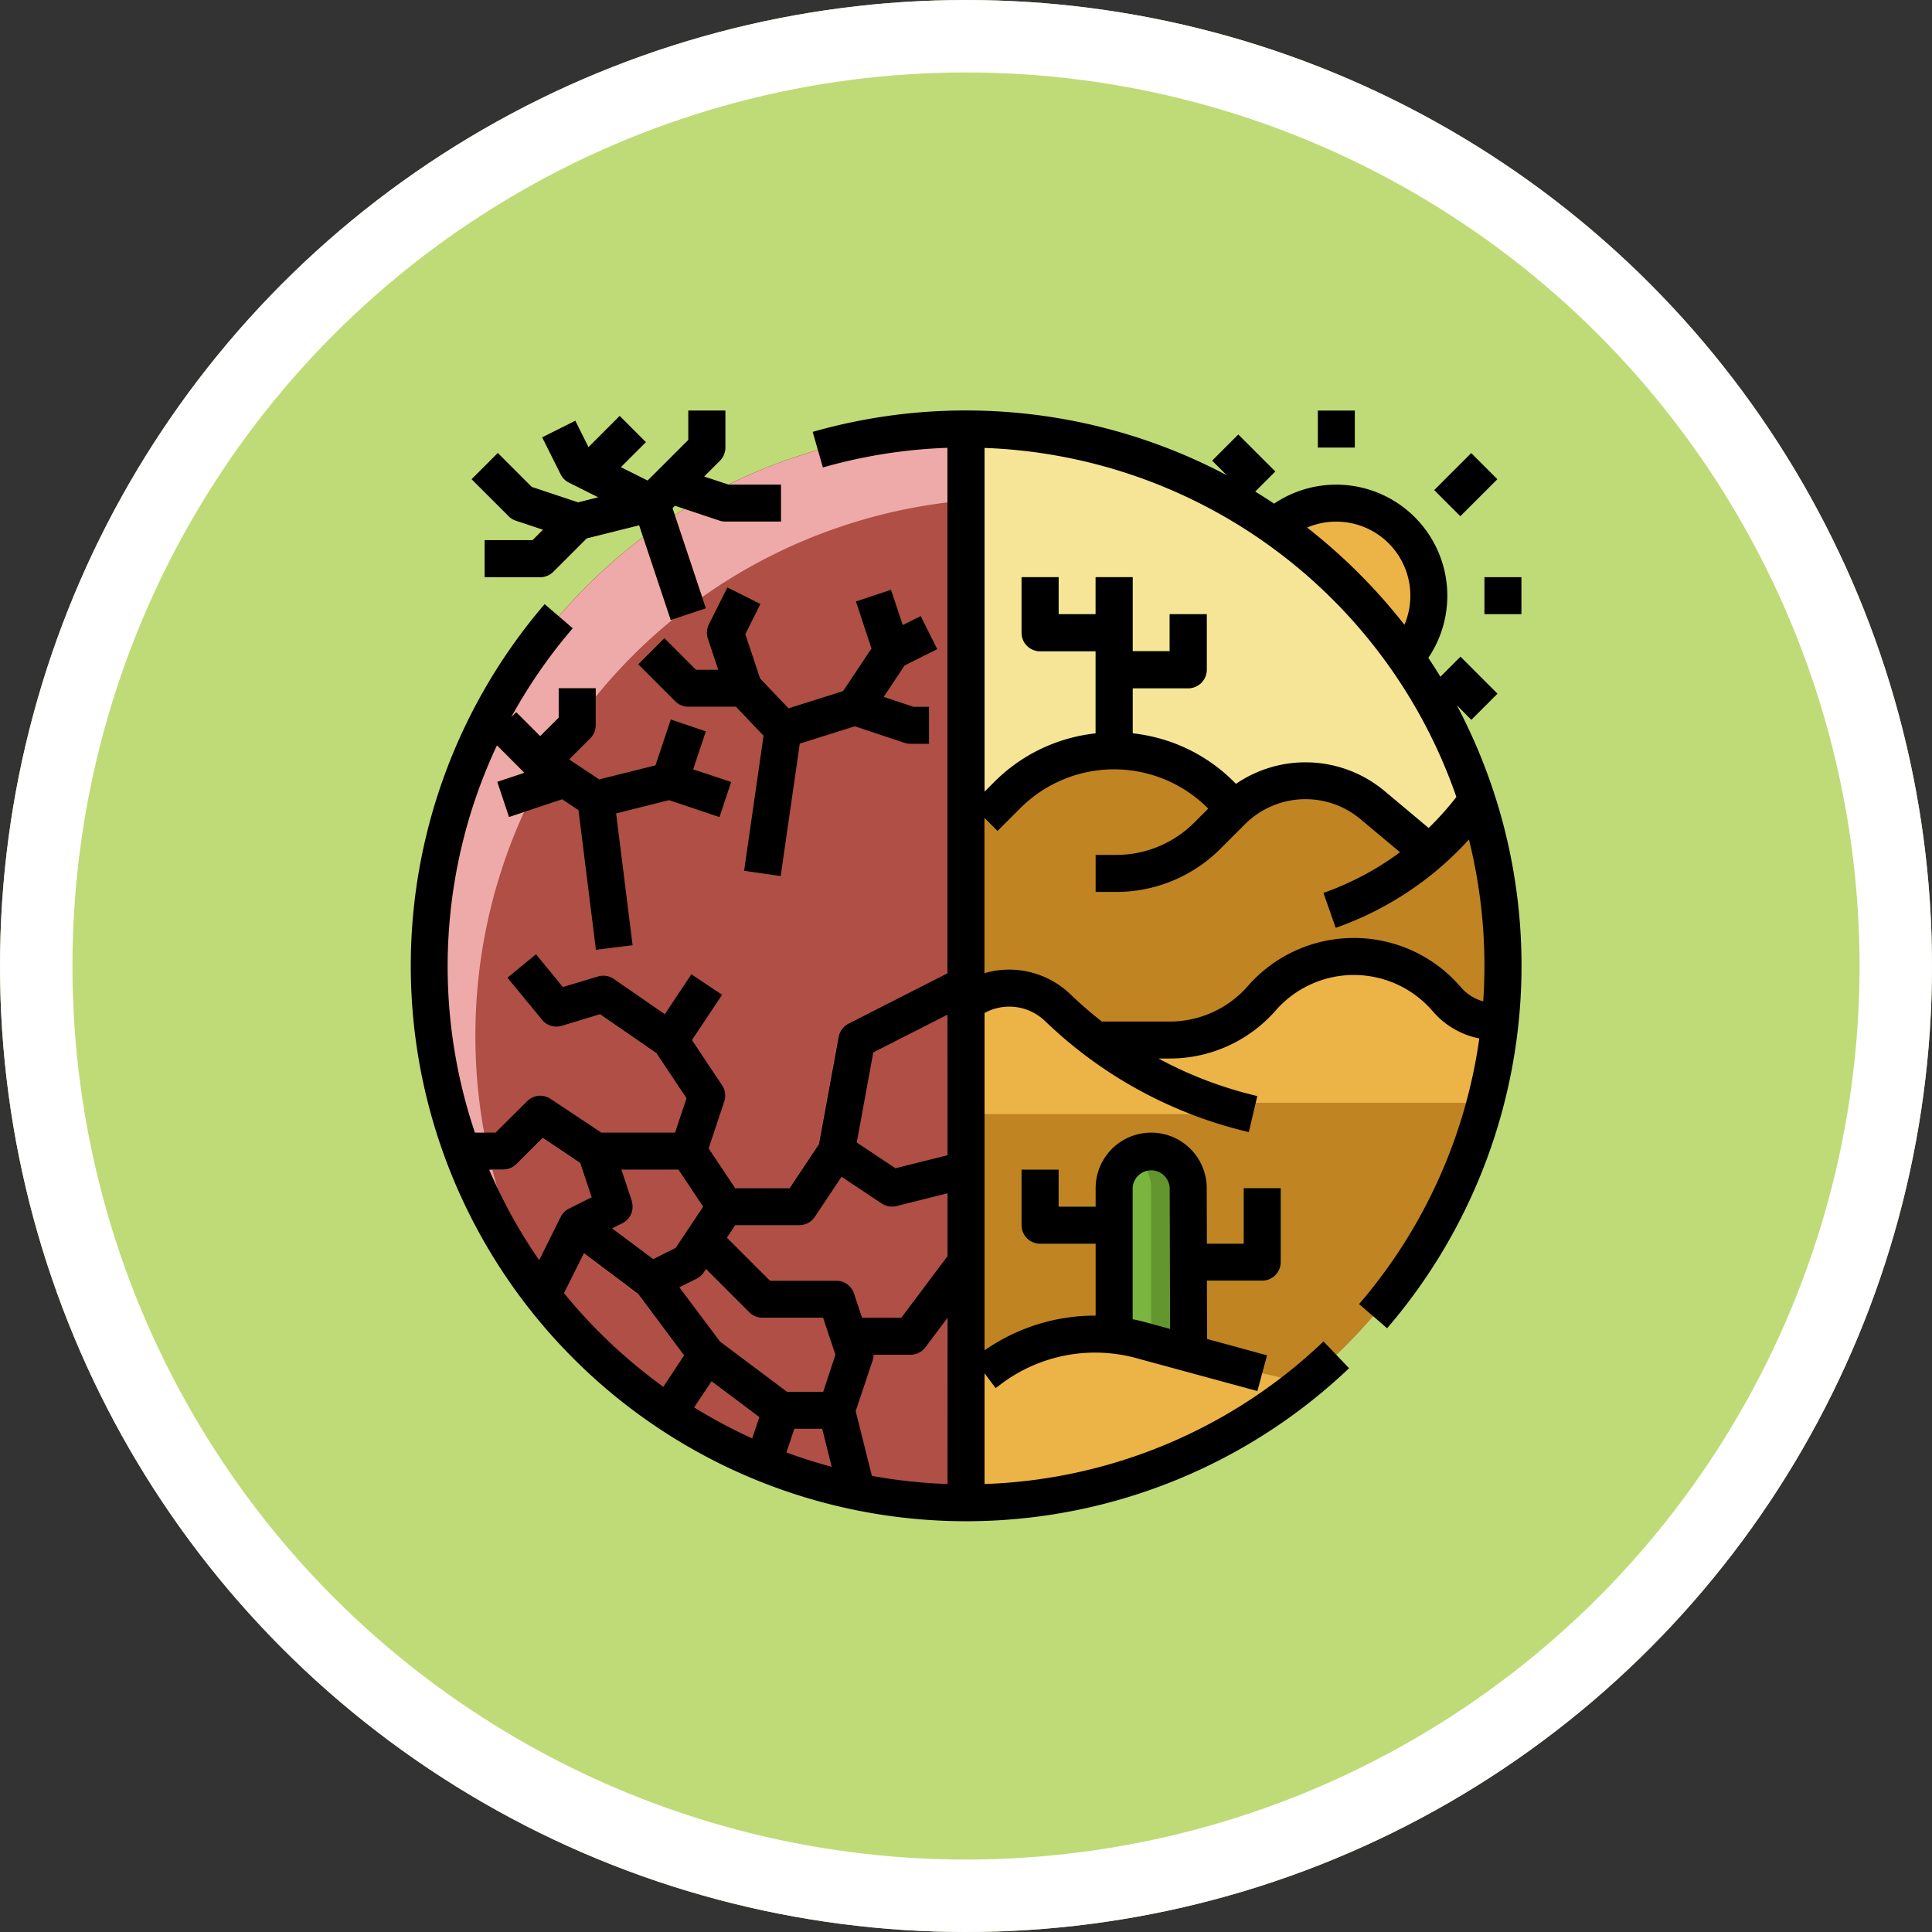 <svg xmlns="http://www.w3.org/2000/svg" width="80" height="80" viewBox="0 0 80 80">
  <rect x="0" y="0" width="80" height="80" fill="#333333" stroke="none"/>
  <g id="Grupo_972668" data-name="Grupo 972668" transform="translate(-3031 14325)">
    <g id="Elipse_6754" data-name="Elipse 6754" transform="translate(3031 -14325)" fill="#bfdb77" stroke="#fff" stroke-width="3">
      <circle cx="40" cy="40" r="40" stroke="none"/>
      <circle cx="40" cy="40" r="38.5" fill="none"/>
    </g>
    <g id="cambio-climatico" transform="translate(3032.025 -14324)">
      <circle id="Elipse_6762" data-name="Elipse 6762" cx="3.833" cy="3.833" r="3.833" transform="translate(50.476 19.833)" fill="#ecb347"/>
      <circle id="Elipse_6763" data-name="Elipse 6763" cx="22.232" cy="22.232" r="22.232" transform="translate(16.744 16.766)" fill="#af4f45"/>
      <path id="Trazado_737737" data-name="Trazado 737737" d="M25.916,49.107A22.233,22.233,0,0,1,65.639,35.382a22.234,22.234,0,1,0-36.9,24.577A22.129,22.129,0,0,1,25.916,49.107Z" transform="translate(-7.256 -7.234)" fill="#eeaaa8"/>
      <path id="Trazado_737738" data-name="Trazado 737738" d="M52.675,267.751a.766.766,0,0,0,.039-.242h1.533a.767.767,0,0,0,.613-.307l2.99-3.987-1.227-.92-2.76,3.68h-1.62l-.336-1.009a.767.767,0,0,0-.727-.524H48.432l-1.784-1.784.344-.516h2.656a.767.767,0,0,0,.638-.341l1.108-1.662,1.662,1.108a.766.766,0,0,0,.611.106l3.525-.882-.372-1.487-3.2.8-1.6-1.065.684-3.729,4.86-2.472-.7-1.367-5.2,2.645a.767.767,0,0,0-.407.545l-.815,4.443-1.218,1.827H46.991l-1.1-1.647.648-1.944a.767.767,0,0,0-.089-.668l-1.25-1.875,1.25-1.875-1.276-.851-1.1,1.652-2.115-1.459a.768.768,0,0,0-.656-.1l-1.452.436-1.112-1.353-1.185.973,1.436,1.747a.767.767,0,0,0,.813.248l1.588-.476,2.333,1.609,1.244,1.866-.474,1.42H41.447l-2.107-1.4a.767.767,0,0,0-.967.1l-1.309,1.309H35.408q.254.78.564,1.533h1.41a.767.767,0,0,0,.542-.225l1.089-1.089,1.558,1.039.473,1.419-.939.47a.767.767,0,0,0-.343.343l-1.283,2.566q.5.691,1.044,1.342l1.2-2.4,2.244,1.683,1.908,2.544-1.292,1.938q.622.447,1.275.851L46,268.608l1.976,1.482-.535,1.608q.7.314,1.423.581l.567-1.7h1.149l.6,2.414q.822.2,1.667.345l-.874-3.5ZM43.6,263.544l-1.7-1.271.424-.212a.767.767,0,0,0,.384-.928l-.43-1.291h2.359l1.022,1.533-1.137,1.706Zm7.033,5.5H49.136l-2.775-2.081-1.683-2.244.712-.356a.766.766,0,0,0,.295-.26l.095-.142,1.792,1.792a.767.767,0,0,0,.542.225h2.514l.511,1.533Z" transform="translate(-17.571 -212.411)" fill="#e97867"/>
      <path id="Trazado_737739" data-name="Trazado 737739" d="M256,24a22.232,22.232,0,0,1,0,44.465Z" transform="translate(-217.024 -7.234)" fill="#c18423"/>
      <path id="Trazado_737740" data-name="Trazado 737740" d="M266.538,39.138l.58.58a4.332,4.332,0,0,1,5.721-.139l2.336,1.956a12.735,12.735,0,0,0,1.756-1.86l.224-.292A22.24,22.24,0,0,0,256,24V40.866l1.728-1.728A6.23,6.23,0,0,1,266.538,39.138Z" transform="translate(-217.024 -7.234)" fill="#f6e597"/>
      <path id="Trazado_737741" data-name="Trazado 737741" d="M286.133,89.533v1.533H284.6V88h-1.533v1.533h-1.533V88H280v2.3a.767.767,0,0,0,.767.767h2.3v4.7H284.6V92.6h2.3a.767.767,0,0,0,.767-.767v-2.3Z" transform="translate(-238.724 -65.101)" fill="#64962f"/>
      <path id="Trazado_737742" data-name="Trazado 737742" d="M284.6,347.067h-3.833A.767.767,0,0,1,280,346.3V344h1.533v1.533H284.6Z" transform="translate(-238.724 -296.568)" fill="#64962f"/>
      <path id="Trazado_737743" data-name="Trazado 737743" d="M320,344.433v-6.9a1.533,1.533,0,0,1,3.067,0v6.9Z" transform="translate(-274.89 -289.335)" fill="#79b53f"/>
      <path id="Trazado_737744" data-name="Trazado 737744" d="M332.6,337.533v2.3h-2.3v-2.3a1.531,1.531,0,0,0-2.3-1.326,1.531,1.531,0,0,1,.767,1.326v6.9H330.3v-3.067h3.067a.767.767,0,0,0,.767-.767v-3.067Z" transform="translate(-282.124 -289.335)" fill="#64962f"/>
      <path id="Trazado_737745" data-name="Trazado 737745" d="M263.217,415.244a7.17,7.17,0,0,0-6.189,1.181L256,417.2v4.791a22.138,22.138,0,0,0,14.012-4.972l-1.745-.395Z" transform="translate(-217.024 -360.757)" fill="#ecb347"/>
      <path id="Trazado_737746" data-name="Trazado 737746" d="M278.114,254.583h-.2a2.647,2.647,0,0,1-2.01-.924,5.067,5.067,0,0,0-7.66-.039,5.067,5.067,0,0,1-3.813,1.73h-3.067a17.338,17.338,0,0,1-1.45-1.227l-.126-.119a2.914,2.914,0,0,0-3.791-.187v4.6h11.883q-.83-.195-1.632-.469H277.5A22.141,22.141,0,0,0,278.114,254.583Z" transform="translate(-217.023 -213.285)" fill="#ecb347"/>
      <path id="Trazado_737747" data-name="Trazado 737747" d="M42.885,21.366V22.9h2.3a.767.767,0,0,0,.542-.225l1.383-1.383,2.172-.543,1.309,3.926,1.454-.485-1.383-4.15.1-.1,1.85.617a.769.769,0,0,0,.242.039h2.3V19.067H52.976l-1.005-.335.656-.656a.767.767,0,0,0,.225-.542V16H51.318v1.216L49.633,18.9l-1.11-.555,1.037-1.037-1.084-1.084-1.292,1.292-.546-1.093-1.371.686.767,1.533a.767.767,0,0,0,.343.343l1.213.607-.839.21-1.917-.639-1.405-1.405-1.084,1.084,1.533,1.533a.768.768,0,0,0,.3.185l1.123.375-.431.431Z" transform="translate(-23.841 0)" fill="#c18423"/>
      <path id="Trazado_737748" data-name="Trazado 737748" d="M124.512,96.957l.864-1.3,1.351-.676-.686-1.371-.743.371-.487-1.461-1.454.485L124,94.953l-1.175,1.763-2.261.712-1.178-1.234-.612-1.836.625-1.249-1.371-.686-.767,1.533a.767.767,0,0,0-.042.585l.43,1.291h-.919l-1.309-1.309-1.084,1.084,1.533,1.533a.767.767,0,0,0,.542.225h1.972l1.142,1.2-.806,5.594,1.518.219.791-5.486,2.277-.717,2.064.688a.77.77,0,0,0,.242.039h.767V97.366h-.642Z" transform="translate(-88.941 -69.101)" fill="#c18423"/>
      <path id="Trazado_737749" data-name="Trazado 737749" d="M59.279,137.776l-1.454-.485-.634,1.9-2.329.582-1.24-.826.872-.872a.767.767,0,0,0,.224-.542V136H53.185v1.216l-.767.767-.991-.991-1.084,1.084,1.423,1.422-1.123.375.485,1.455,2.2-.733.674.449.723,5.785,1.521-.19-.682-5.459,2.191-.548,2.088.7.485-1.455-1.573-.524Z" transform="translate(-31.075 -108.501)" fill="#c18423"/>
      <g id="Grupo_972626" data-name="Grupo 972626" transform="translate(49.163 16)">
        <path id="Trazado_737750" data-name="Trazado 737750" d="M408,16h1.533v1.533H408Z" transform="translate(-403.621 -16)" fill="#f6e597"/>
        <path id="Trazado_737751" data-name="Trazado 737751" d="M480,88h1.533v1.533H480Z" transform="translate(-468.721 -81.1)" fill="#f6e597"/>
        <path id="Trazado_737752" data-name="Trazado 737752" d="M0,0H2.168V1.533H0Z" transform="translate(9.197 3.294) rotate(-45)" fill="#f6e597"/>
        <path id="Trazado_737753" data-name="Trazado 737753" d="M0,0H1.533V2.168H0Z" transform="translate(9.198 11.278) rotate(-45)" fill="#f6e597"/>
        <path id="Trazado_737754" data-name="Trazado 737754" d="M0,0H1.533V2.168H0Z" transform="translate(0 2.079) rotate(-45)" fill="#f6e597"/>
      </g>
      <path id="Trazado_737755" data-name="Trazado 737755" d="M52.851,17.533V16H51.318v1.216L49.633,18.9l-1.11-.555,1.037-1.037-1.084-1.084-1.292,1.292-.546-1.093-1.371.686.767,1.533a.767.767,0,0,0,.343.343l1.213.607-.839.21-1.917-.639-1.405-1.405-1.084,1.084,1.533,1.533a.768.768,0,0,0,.3.185l1.123.375-.431.431H42.885V22.9h2.3a.767.767,0,0,0,.542-.225l1.383-1.383,2.172-.543,1.309,3.926,1.454-.485-1.383-4.15.1-.1,1.85.617a.769.769,0,0,0,.242.039h2.3V19.067H52.976l-1.005-.335.656-.656A.767.767,0,0,0,52.851,17.533Z" transform="translate(-23.841 0)"/>
      <path id="Trazado_737756" data-name="Trazado 737756" d="M120.569,97.427l-1.178-1.234-.612-1.836.625-1.249-1.371-.686-.767,1.533a.767.767,0,0,0-.042.585l.43,1.291h-.919l-1.309-1.309-1.084,1.084,1.533,1.533a.767.767,0,0,0,.542.225h1.972l1.142,1.2-.806,5.594,1.518.219.791-5.486,2.277-.717,2.064.688a.769.769,0,0,0,.242.039h.767V97.365h-.642l-1.23-.41.864-1.3,1.351-.676-.686-1.371-.743.371-.487-1.461-1.454.485L124,94.952l-1.175,1.763Z" transform="translate(-88.941 -69.099)"/>
      <path id="Trazado_737757" data-name="Trazado 737757" d="M408,16h1.533v1.533H408Z" transform="translate(-354.457 0)"/>
      <path id="Trazado_737758" data-name="Trazado 737758" d="M480,88h1.533v1.533H480Z" transform="translate(-419.558 -65.101)"/>
      <path id="Trazado_737759" data-name="Trazado 737759" d="M0,0H2.168V1.533H0Z" transform="translate(58.361 19.293) rotate(-45)"/>
      <path id="Trazado_737760" data-name="Trazado 737760" d="M59.9,28.808l1.084-1.084L59.451,26.19l-.832.832c-.161-.263-.326-.524-.5-.781a4.6,4.6,0,0,0-6.386-6.386c-.257-.172-.518-.338-.781-.5l.832-.832-1.533-1.533-1.085,1.084.6.6a23.111,23.111,0,0,0-17.139-1.791l.422,1.474a21.46,21.46,0,0,1,5.157-.814V39.3l-4.1,2.087a.767.767,0,0,0-.407.545l-.815,4.443L31.667,48.2H29.42l-1.1-1.647.648-1.944a.767.767,0,0,0-.089-.668l-1.25-1.875,1.25-1.875-1.276-.851-1.1,1.652L24.39,39.533a.768.768,0,0,0-.656-.1l-1.452.436L21.17,38.512l-1.185.973,1.436,1.747a.767.767,0,0,0,.813.248L23.822,41l2.333,1.609L27.4,44.478l-.474,1.42H23.876l-2.107-1.4a.767.767,0,0,0-.967.1L19.493,45.9H18.64a21.544,21.544,0,0,1,.914-16.039L20.691,31l-1.123.375.485,1.455,2.2-.733.674.449.723,5.785,1.521-.19-.682-5.459,2.191-.548,2.088.7.485-1.455-1.573-.524.524-1.573L26.75,28.79l-.634,1.9-2.329.582-1.24-.826.872-.872a.767.767,0,0,0,.224-.542V27.5H22.11v1.216l-.767.767-.991-.991-.21.21a21.4,21.4,0,0,1,2.549-3.687l-1.163-1a23,23,0,0,0,33.309,31.64l-1.058-1.11A21.362,21.362,0,0,1,39.743,60.45V55.865l.46.613.215-.161a6.478,6.478,0,0,1,5.628-1.075L51.041,56.6l.4-1.479-2.483-.677-.007-2.417h2.288a.767.767,0,0,0,.767-.767V48.2H50.476v2.3H48.95l-.007-2.3a2.3,2.3,0,1,0-4.6,0v.767H42.81V47.432H41.276v2.3a.767.767,0,0,0,.767.767h2.3v2.978a7.992,7.992,0,0,0-4.6,1.438V40.945a2.133,2.133,0,0,1,2.5.33l.126.119a18.125,18.125,0,0,0,8.318,4.484l.35-1.493a16.573,16.573,0,0,1-4.09-1.554h.466A5.833,5.833,0,0,0,51.8,40.84a4.3,4.3,0,0,1,3.236-1.468h.022a4.3,4.3,0,0,1,3.243,1.5A3.409,3.409,0,0,0,60.23,42a21.454,21.454,0,0,1-4.979,11l1.162,1A23.036,23.036,0,0,0,59.3,28.206ZM25.138,48.723l-.43-1.291h2.359l1.022,1.533-1.137,1.706-.927.464-1.7-1.271.424-.212a.767.767,0,0,0,.384-.929ZM21.3,51.179a21.25,21.25,0,0,1-2.07-3.748h.585a.767.767,0,0,0,.542-.225l1.089-1.089L23,47.157l.473,1.42-.939.47a.767.767,0,0,0-.343.343Zm5.141,5.246a21.758,21.758,0,0,1-4.111-3.877l.826-1.653L25.4,52.579,27.3,55.124Zm3.677,2.135a21.251,21.251,0,0,1-2.4-1.282l.721-1.081,1.976,1.482Zm1.422.584.327-.98h1.149l.393,1.572q-.949-.253-1.868-.592Zm1.521-2.513H31.566L28.791,54.55l-1.683-2.244.712-.356a.766.766,0,0,0,.295-.26l.095-.142L30,53.34a.767.767,0,0,0,.542.225h2.514l.511,1.533ZM38.21,60.45a21.643,21.643,0,0,1-3.131-.337l-.671-2.683.7-2.088a.766.766,0,0,0,.039-.243h1.533a.767.767,0,0,0,.613-.307l.92-1.227Zm0-9.44-1.917,2.555h-1.62l-.336-1.009a.767.767,0,0,0-.727-.524H30.861l-1.784-1.784.344-.516h2.656a.767.767,0,0,0,.638-.341l1.108-1.662,1.662,1.108a.766.766,0,0,0,.611.106l2.114-.529Zm0-4.176-2.157.539-1.6-1.065.684-3.729,3.071-1.562ZM45.876,48.2a.767.767,0,0,1,1.533,0l.018,5.829-.977-.267c-.191-.052-.382-.1-.574-.134Zm8.433-27.6a3.067,3.067,0,0,1,2.82,4.271A23.46,23.46,0,0,0,53.1,20.846a3.065,3.065,0,0,1,1.2-.247ZM39.743,17.548A21.5,21.5,0,0,1,59.28,32a12.023,12.023,0,0,1-1.148,1.284l-1.823-1.527a5.1,5.1,0,0,0-6.155-.3l-.084-.084a6.981,6.981,0,0,0-4.194-2.008V27.5h2.3a.767.767,0,0,0,.767-.767v-2.3H47.409v1.533H45.876V22.9H44.343v1.533H42.81V22.9H41.276v2.3a.767.767,0,0,0,.767.767h2.3v3.4a6.98,6.98,0,0,0-4.194,2.008l-.406.406ZM59.8,33.761A21.606,21.606,0,0,1,60.442,39q0,.735-.05,1.465a1.878,1.878,0,0,1-.927-.589,5.83,5.83,0,0,0-4.4-2.037h-.03a5.831,5.831,0,0,0-4.391,1.993A4.3,4.3,0,0,1,47.41,41.3H44.6q-.613-.48-1.183-1.017l-.126-.119a3.659,3.659,0,0,0-3.552-.868V32.866l.542.542.948-.948a5.488,5.488,0,0,1,7.753,0l.023.023-.569.569A4.569,4.569,0,0,1,45.186,34.4h-.843v1.533h.843a6.093,6.093,0,0,0,4.337-1.8l.99-.99a3.547,3.547,0,0,1,4.811-.212l1.621,1.358a11.96,11.96,0,0,1-3.169,1.684l.508,1.447A13.469,13.469,0,0,0,59.8,33.761Z" transform="translate(0)"/>
    </g>
  </g>
</svg>
